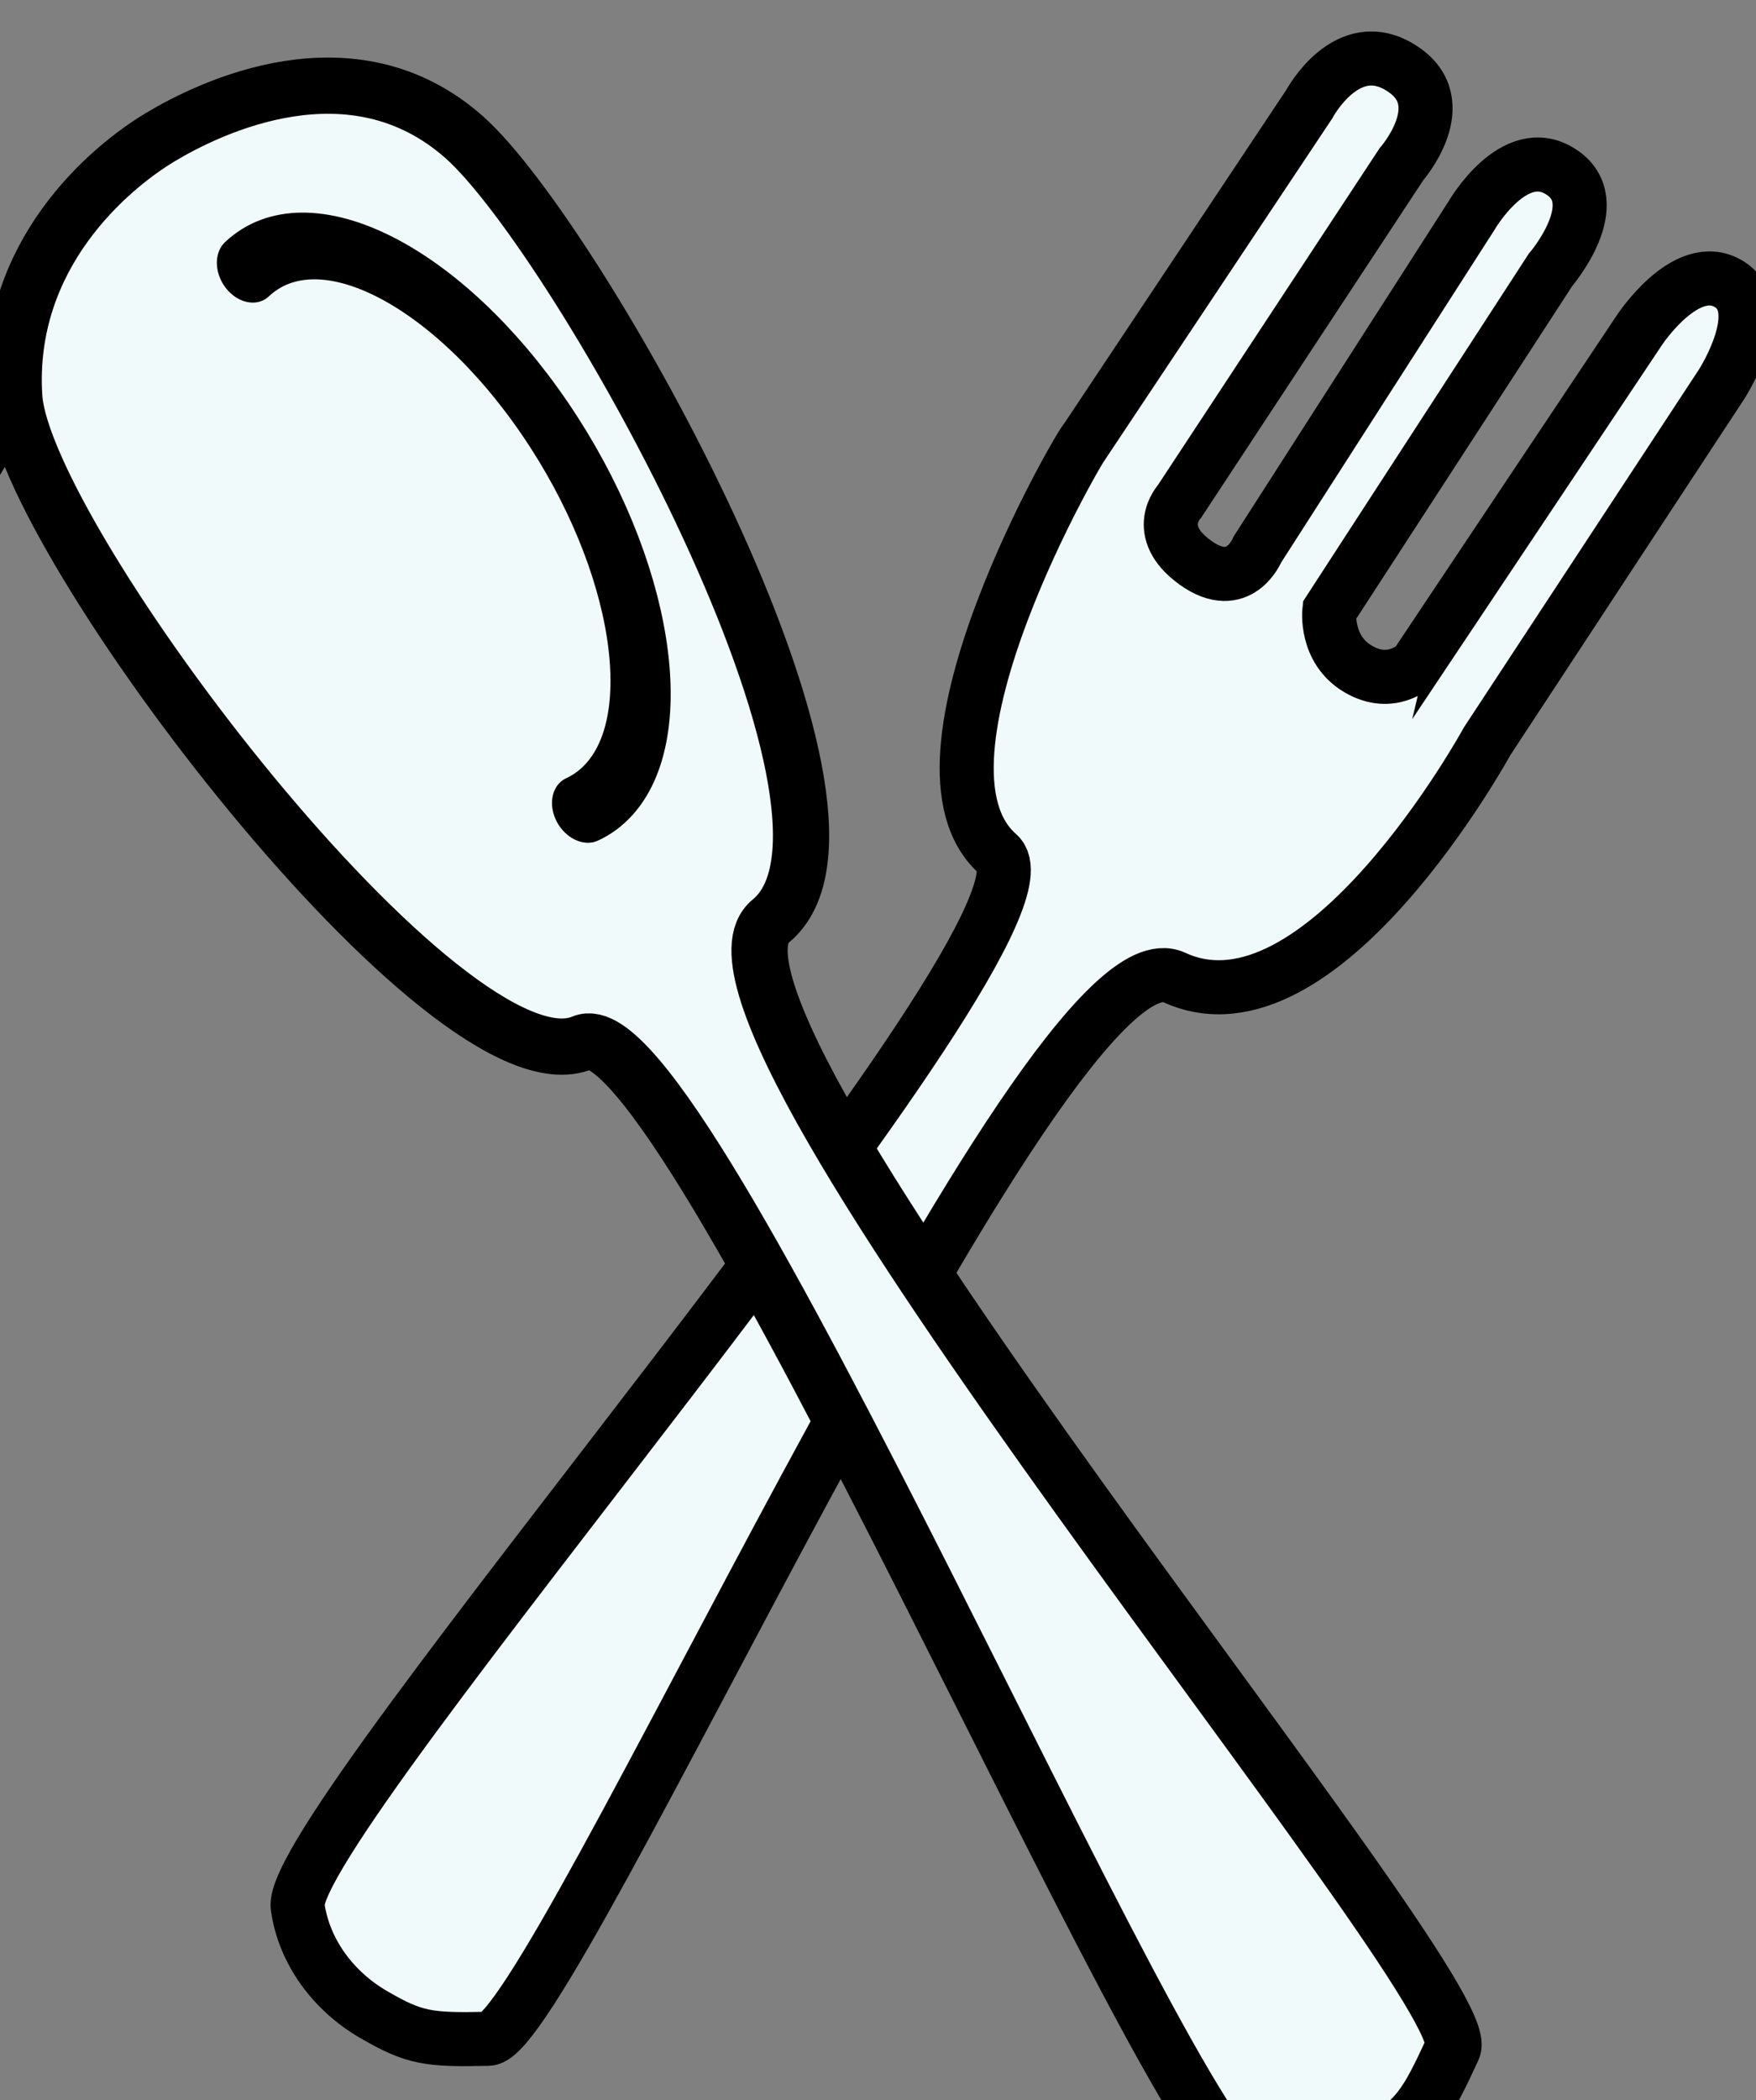<?xml version="1.0" encoding="UTF-8" standalone="no"?>
<svg xmlns:dc="http://purl.org/dc/elements/1.1/" xmlns:cc="http://creativecommons.org/ns#" xmlns:rdf="http://www.w3.org/1999/02/22-rdf-syntax-ns#" xmlns:svg="http://www.w3.org/2000/svg" xmlns="http://www.w3.org/2000/svg" xmlns:sodipodi="http://sodipodi.sourceforge.net/DTD/sodipodi-0.dtd" xmlns:inkscape="http://www.inkscape.org/namespaces/inkscape" width="100%" height="100%" id="doh logo" viewBox="0 0 16.923 20.233" version="1.1" inkscape:version="0.48.0 r9654" sodipodi:docname="bomb.svg">
  <rect x="0" y="0" width="16.923" height="20.233" fill="#808080" stroke="none"/>
  <defs id="defs4229" />
  <sodipodi:namedview pagecolor="#ffffff" bordercolor="#666666" borderopacity="1" objecttolerance="10" gridtolerance="10" guidetolerance="10" inkscape:pageopacity="0" inkscape:pageshadow="2" inkscape:window-width="884" inkscape:window-height="689" id="namedview4227" showgrid="false" fit-margin-top="0" fit-margin-left="0" fit-margin-right="0" fit-margin-bottom="0" inkscape:zoom="12.343015" inkscape:cx="4.4917618" inkscape:cy="2.0795679" inkscape:window-x="316" inkscape:window-y="2" inkscape:window-maximized="0" inkscape:current-layer="doh logo" />
  <title id="title4205">The Department of Happiness</title>
  <g transform="matrix(2.944,2.81,-2.81,2.944,502.129,-2688.861)" id="utensils" class="menuitem">
    <path inkscape:connector-curvature="0" style="fill:#f0fafa;fill-opacity:1;fill-rule:evenodd;stroke:black;stroke-width:0.128;stroke-linecap:butt;stroke-linejoin:miter;stroke-miterlimit:4;stroke-opacity:1;stroke-dasharray:none" d="m 369.502,562.093 -0.166,-0.941 c 0,0 -0.052,-0.185 0.101,-0.213 0.147,-0.028 0.155,0.165 0.155,0.165 l 0.171,0.94 c 0,0 10e-4,0.097 0.128,0.079 0.126,-0.018 0.084,-0.124 0.084,-0.124 l -0.179,-0.922 c 0,0 -0.048,-0.197 0.082,-0.221 0.131,-0.025 0.142,0.185 0.142,0.185 l 0.178,0.945 c 0,0 0.056,0.074 0.145,0.053 0.089,-0.021 0.09,-0.098 0.093,-0.097 l -0.165,-0.942 c 0,0 -0.037,-0.199 0.076,-0.226 0.113,-0.027 0.153,0.183 0.153,0.183 l 0.182,0.995 c 0,0 0.212,0.792 -0.15,0.916 -0.32,0.11 0.668,2.833 0.56,2.939 -0.101,0.101 -0.128,0.12 -0.236,0.146 -0.108,0.026 -0.222,0.006 -0.306,-0.06 -0.156,-0.123 -0.268,-2.958 -0.521,-2.948 -0.33,0.014 -0.534,-0.856 -0.527,-0.852 z" id="path4031" />
    <g id="g5525" transform="matrix(0.016,-0.016,0.016,0.016,364.741,554.668)">
      <path inkscape:connector-curvature="0" id="path8399" d="m -195.23,373.645 c -0.565,-14.886 10.55,-23.722 15.868,-26.757 5.318,-3.036 20.375,-9.934 31.844,0.715 11.616,10.785 44.041,71.905 30.147,82.753 -12.298,9.601 71.692,113.307 68.636,119.564 -2.892,5.919 -3.753,7.161 -8.056,9.915 -4.303,2.755 -8.62,4.244 -13.311,2.601 -8.643,-3.026 -56.359,-124.106 -67.215,-119.836 -14.146,5.565 -57.347,-54.069 -57.912,-68.956 z" style="fill:#f0fafa;fill-opacity:1;fill-rule:evenodd;stroke:black;stroke-width:5.883;stroke-linecap:butt;stroke-linejoin:miter;stroke-miterlimit:4;stroke-opacity:1;stroke-dasharray:none" />
      <path inkscape:connector-curvature="0" transform="matrix(0.868,-0.496,0.618,1.083,-489.163,122.313)" d="m 158.517,292.887 c 9.289,-1.612 17.645,8.995 18.664,23.691 1.019,14.696 -5.685,27.916 -14.974,29.528 -0.925,0.161 -1.857,0.2 -2.787,0.118" id="path8401" style="fill:none;stroke:black;stroke-width:5.883;stroke-linecap:round;stroke-linejoin:miter;stroke-miterlimit:4;stroke-opacity:1;stroke-dasharray:none;stroke-dashoffset:0" />
    </g>
  </g>
</svg>
